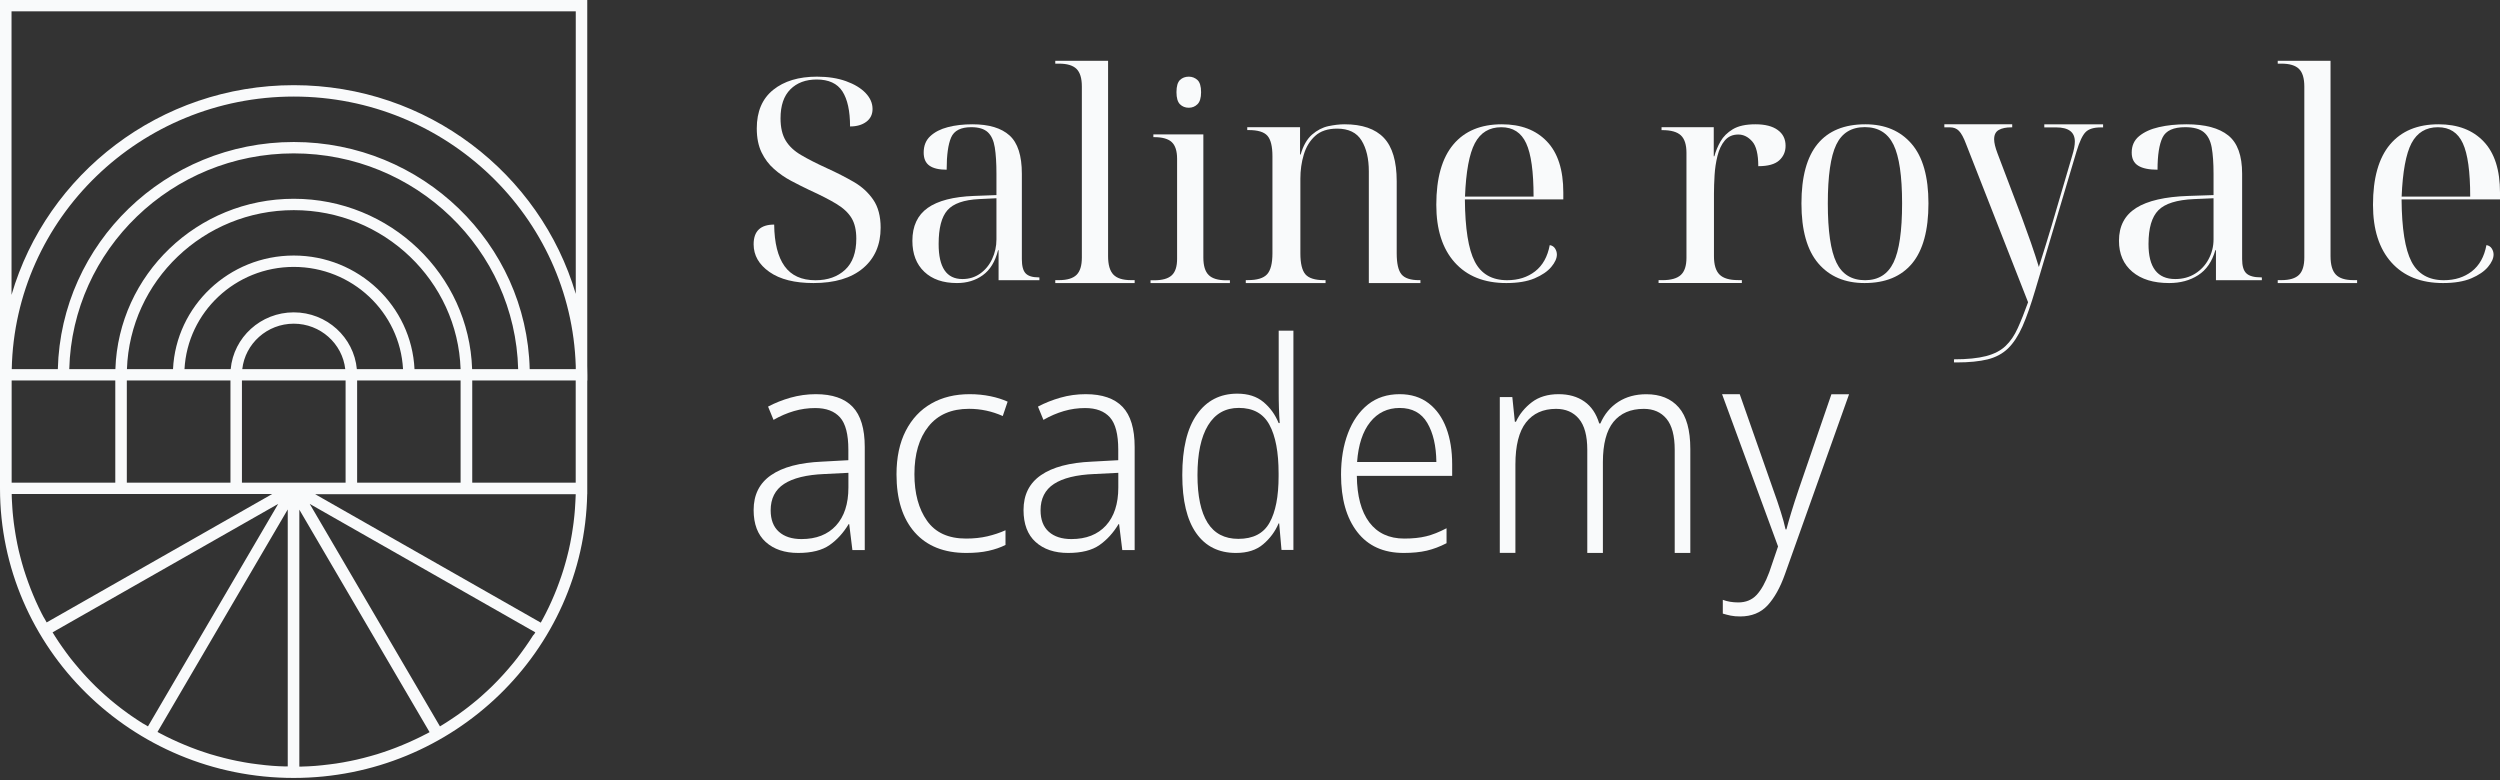 <svg width="173" height="54" viewBox="0 0 173 54" fill="none" xmlns="http://www.w3.org/2000/svg">
<rect x="0" y="0" width="173" height="54" fill="#333333" stroke="none"/>
<path d="M40.649 25.935C40.649 25.728 40.645 25.521 40.638 25.314V0H0V33.4V33.792C0 44.843 9.116 53.833 20.321 53.833C31.392 53.833 40.424 45.053 40.634 34.188H40.638V33.796V33.404V26.331H40.649V25.935ZM36.655 25.544C36.441 16.843 29.204 9.827 20.328 9.827C11.453 9.827 4.216 16.843 4.002 25.544H0.813C1.024 15.107 9.7 6.682 20.332 6.682C30.895 6.682 39.522 14.998 39.843 25.34V25.544H36.655ZM32.679 25.544H32.671C32.461 19.009 27.008 13.755 20.328 13.755C13.653 13.755 8.199 19.009 7.985 25.544H7.974H4.793C5.007 17.276 11.892 10.614 20.325 10.614C28.761 10.614 35.647 17.276 35.857 25.544H32.679ZM39.828 34.477C39.824 34.56 39.824 34.647 39.816 34.73C39.812 34.809 39.809 34.892 39.801 34.971C39.797 35.054 39.79 35.137 39.786 35.219C39.778 35.298 39.77 35.381 39.767 35.461C39.759 35.54 39.751 35.623 39.744 35.702C39.736 35.784 39.725 35.864 39.717 35.946C39.709 36.026 39.698 36.105 39.69 36.18C39.679 36.263 39.667 36.346 39.656 36.425C39.645 36.5 39.633 36.579 39.622 36.654C39.61 36.737 39.595 36.82 39.584 36.903C39.572 36.978 39.561 37.054 39.545 37.129C39.53 37.212 39.515 37.295 39.499 37.378C39.484 37.453 39.473 37.525 39.458 37.6C39.442 37.683 39.423 37.766 39.404 37.848C39.389 37.92 39.373 37.992 39.358 38.063C39.339 38.146 39.32 38.229 39.297 38.312C39.278 38.383 39.263 38.451 39.244 38.523C39.221 38.605 39.198 38.688 39.179 38.771C39.16 38.839 39.141 38.91 39.121 38.978C39.099 39.061 39.072 39.144 39.049 39.227C39.03 39.295 39.007 39.362 38.988 39.43C38.961 39.513 38.934 39.596 38.908 39.679C38.885 39.747 38.866 39.811 38.843 39.875C38.816 39.958 38.786 40.04 38.755 40.123C38.732 40.187 38.709 40.251 38.686 40.319C38.656 40.402 38.625 40.485 38.595 40.564C38.572 40.628 38.545 40.692 38.522 40.756C38.492 40.839 38.457 40.922 38.423 41.001C38.396 41.065 38.373 41.125 38.346 41.189C38.312 41.272 38.278 41.351 38.24 41.434C38.213 41.494 38.186 41.554 38.16 41.618C38.121 41.698 38.087 41.781 38.049 41.86C38.022 41.92 37.992 41.98 37.965 42.04C37.927 42.119 37.888 42.199 37.846 42.281C37.816 42.342 37.785 42.398 37.758 42.458C37.716 42.538 37.678 42.617 37.636 42.692C37.605 42.752 37.575 42.809 37.54 42.869C37.502 42.941 37.46 43.012 37.422 43.087L21.81 34.199H39.839C39.839 34.218 39.839 34.233 39.839 34.252C39.835 34.319 39.832 34.398 39.828 34.477ZM36.834 44.055C36.784 44.131 36.739 44.206 36.689 44.278C36.655 44.33 36.616 44.387 36.582 44.44C36.532 44.515 36.483 44.586 36.429 44.662C36.391 44.715 36.353 44.767 36.319 44.82C36.265 44.892 36.215 44.963 36.162 45.038C36.124 45.091 36.086 45.144 36.047 45.197C35.994 45.268 35.941 45.34 35.887 45.411C35.849 45.464 35.807 45.513 35.769 45.566C35.715 45.637 35.658 45.705 35.605 45.773C35.563 45.822 35.52 45.874 35.482 45.923C35.425 45.991 35.367 46.059 35.31 46.127C35.268 46.176 35.226 46.225 35.184 46.278C35.127 46.345 35.07 46.413 35.009 46.477C34.967 46.526 34.921 46.575 34.879 46.624C34.818 46.688 34.76 46.756 34.699 46.82C34.653 46.869 34.611 46.914 34.566 46.963C34.504 47.027 34.443 47.091 34.382 47.155C34.337 47.2 34.291 47.249 34.245 47.294C34.184 47.358 34.119 47.419 34.058 47.483C34.012 47.528 33.962 47.573 33.916 47.618C33.851 47.679 33.79 47.739 33.725 47.799C33.676 47.844 33.63 47.889 33.58 47.931C33.515 47.991 33.45 48.048 33.386 48.108C33.336 48.153 33.286 48.195 33.237 48.24C33.172 48.296 33.103 48.357 33.038 48.413C32.988 48.458 32.935 48.5 32.881 48.541C32.813 48.598 32.748 48.65 32.679 48.707C32.626 48.748 32.572 48.79 32.522 48.831C32.454 48.884 32.385 48.94 32.316 48.993C32.263 49.035 32.209 49.076 32.156 49.114C32.087 49.166 32.018 49.219 31.946 49.268C31.892 49.309 31.835 49.347 31.782 49.389C31.713 49.438 31.64 49.49 31.568 49.539C31.51 49.577 31.453 49.618 31.396 49.656C31.323 49.705 31.255 49.754 31.182 49.799C31.125 49.837 31.067 49.874 31.01 49.912C30.938 49.957 30.865 50.006 30.793 50.051C30.735 50.089 30.674 50.123 30.617 50.161C30.559 50.195 30.502 50.232 30.445 50.266L21.432 34.869L37.044 43.758C37.017 43.803 36.99 43.844 36.964 43.89C36.903 43.942 36.868 43.999 36.834 44.055ZM29.372 50.85C29.295 50.888 29.223 50.929 29.146 50.967C29.081 51.001 29.017 51.031 28.952 51.061C28.875 51.099 28.799 51.136 28.723 51.17C28.658 51.2 28.593 51.23 28.524 51.261C28.448 51.294 28.371 51.332 28.295 51.366C28.226 51.396 28.161 51.422 28.092 51.453C28.016 51.486 27.94 51.52 27.863 51.55C27.794 51.581 27.726 51.607 27.657 51.633C27.581 51.663 27.504 51.697 27.424 51.727C27.355 51.754 27.283 51.78 27.214 51.807C27.138 51.837 27.058 51.863 26.981 51.893C26.909 51.92 26.84 51.942 26.767 51.968C26.691 51.995 26.611 52.021 26.534 52.048C26.462 52.07 26.389 52.093 26.317 52.119C26.24 52.146 26.16 52.168 26.084 52.194C26.011 52.217 25.935 52.24 25.858 52.259C25.782 52.281 25.702 52.304 25.625 52.326C25.549 52.349 25.473 52.368 25.396 52.387C25.32 52.409 25.24 52.428 25.159 52.451C25.083 52.469 25.003 52.488 24.927 52.507C24.85 52.526 24.77 52.545 24.694 52.564C24.613 52.583 24.533 52.597 24.453 52.616C24.377 52.631 24.296 52.65 24.22 52.665C24.14 52.68 24.059 52.696 23.976 52.711C23.899 52.726 23.823 52.741 23.743 52.756C23.659 52.771 23.578 52.782 23.494 52.797C23.418 52.808 23.342 52.824 23.261 52.835C23.177 52.846 23.093 52.857 23.006 52.869C22.929 52.88 22.853 52.891 22.776 52.899C22.689 52.91 22.601 52.918 22.513 52.929C22.44 52.937 22.364 52.948 22.291 52.955C22.2 52.963 22.104 52.97 22.013 52.982C21.944 52.989 21.871 52.993 21.802 53.001C21.703 53.008 21.608 53.012 21.509 53.019C21.444 53.023 21.375 53.027 21.31 53.031C21.207 53.034 21.1 53.038 20.997 53.042C20.936 53.046 20.875 53.046 20.814 53.05C20.779 53.05 20.745 53.05 20.714 53.05V35.268L29.727 50.665C29.67 50.696 29.612 50.729 29.555 50.76C29.498 50.786 29.433 50.816 29.372 50.85ZM19.637 53.034C19.534 53.031 19.427 53.027 19.324 53.023C19.259 53.019 19.19 53.016 19.125 53.012C19.026 53.004 18.927 53.001 18.831 52.993C18.759 52.989 18.69 52.982 18.621 52.974C18.53 52.967 18.434 52.959 18.343 52.948C18.266 52.94 18.194 52.933 18.121 52.921C18.033 52.91 17.945 52.903 17.858 52.891C17.781 52.884 17.705 52.869 17.628 52.861C17.544 52.85 17.457 52.839 17.372 52.827C17.296 52.816 17.22 52.801 17.14 52.79C17.056 52.775 16.975 52.763 16.891 52.748C16.815 52.733 16.739 52.718 16.658 52.703C16.578 52.688 16.494 52.673 16.414 52.658C16.338 52.643 16.257 52.624 16.181 52.609C16.101 52.594 16.021 52.575 15.94 52.556C15.864 52.537 15.784 52.518 15.707 52.5C15.631 52.481 15.551 52.462 15.475 52.443C15.394 52.424 15.318 52.402 15.238 52.379C15.161 52.36 15.085 52.338 15.009 52.319C14.928 52.296 14.852 52.274 14.776 52.251C14.699 52.228 14.627 52.21 14.55 52.187C14.47 52.164 14.394 52.138 14.317 52.112C14.245 52.089 14.172 52.066 14.1 52.04C14.02 52.014 13.943 51.987 13.867 51.961C13.794 51.935 13.725 51.912 13.653 51.886C13.576 51.859 13.496 51.829 13.42 51.799C13.351 51.773 13.279 51.746 13.21 51.72C13.133 51.69 13.057 51.66 12.977 51.626C12.908 51.599 12.839 51.569 12.771 51.543C12.694 51.513 12.618 51.479 12.542 51.445C12.473 51.415 12.404 51.389 12.339 51.358C12.263 51.325 12.186 51.291 12.11 51.253C12.045 51.223 11.98 51.193 11.911 51.163C11.835 51.125 11.759 51.091 11.682 51.053C11.617 51.023 11.552 50.989 11.488 50.959C11.411 50.922 11.338 50.884 11.262 50.842C11.197 50.809 11.136 50.778 11.071 50.745C11.014 50.714 10.957 50.684 10.899 50.65L19.912 35.253V53.034C19.878 53.034 19.843 53.034 19.813 53.034C19.759 53.042 19.698 53.038 19.637 53.034ZM9.868 50.051C9.796 50.006 9.723 49.957 9.651 49.912C9.593 49.874 9.536 49.837 9.479 49.799C9.406 49.75 9.337 49.705 9.265 49.656C9.208 49.618 9.15 49.581 9.093 49.539C9.02 49.49 8.952 49.438 8.879 49.389C8.826 49.351 8.768 49.309 8.715 49.268C8.646 49.215 8.574 49.163 8.505 49.114C8.451 49.072 8.398 49.035 8.345 48.993C8.276 48.94 8.207 48.888 8.138 48.831C8.085 48.79 8.031 48.748 7.982 48.707C7.913 48.65 7.848 48.598 7.779 48.541C7.726 48.5 7.676 48.455 7.623 48.413C7.554 48.357 7.489 48.3 7.424 48.24C7.374 48.195 7.325 48.153 7.275 48.108C7.21 48.048 7.145 47.991 7.08 47.931C7.031 47.886 6.985 47.841 6.935 47.799C6.87 47.739 6.805 47.679 6.744 47.618C6.698 47.573 6.649 47.528 6.603 47.483C6.538 47.422 6.477 47.358 6.416 47.294C6.37 47.249 6.324 47.2 6.278 47.155C6.217 47.091 6.156 47.027 6.095 46.963C6.049 46.914 6.003 46.869 5.961 46.82C5.9 46.756 5.843 46.692 5.782 46.624C5.736 46.575 5.694 46.526 5.652 46.477C5.595 46.409 5.534 46.345 5.476 46.278C5.434 46.229 5.392 46.18 5.35 46.127C5.293 46.059 5.236 45.991 5.179 45.923C5.137 45.874 5.095 45.822 5.056 45.773C4.999 45.705 4.946 45.633 4.888 45.566C4.85 45.513 4.808 45.464 4.77 45.411C4.716 45.34 4.663 45.268 4.61 45.197C4.571 45.144 4.533 45.091 4.495 45.038C4.441 44.967 4.392 44.895 4.338 44.82C4.3 44.767 4.262 44.715 4.228 44.662C4.178 44.59 4.125 44.515 4.075 44.44C4.037 44.387 4.002 44.33 3.968 44.278C3.918 44.202 3.869 44.127 3.823 44.055C3.788 43.999 3.754 43.946 3.72 43.89C3.693 43.844 3.666 43.803 3.639 43.758L19.252 34.869L10.239 50.266C10.181 50.232 10.124 50.198 10.067 50.161C9.987 50.123 9.926 50.085 9.868 50.051ZM3.006 42.684C2.963 42.605 2.922 42.526 2.883 42.451C2.853 42.391 2.822 42.334 2.796 42.274C2.757 42.195 2.715 42.116 2.677 42.033C2.647 41.973 2.62 41.912 2.593 41.852C2.555 41.773 2.517 41.69 2.482 41.611C2.456 41.551 2.429 41.487 2.402 41.426C2.368 41.347 2.333 41.264 2.299 41.185C2.272 41.121 2.246 41.061 2.223 40.997C2.188 40.914 2.158 40.835 2.123 40.752C2.097 40.688 2.074 40.624 2.051 40.56C2.02 40.477 1.99 40.395 1.959 40.315C1.936 40.251 1.913 40.187 1.89 40.12C1.86 40.037 1.833 39.954 1.803 39.871C1.78 39.807 1.761 39.739 1.738 39.675C1.711 39.592 1.684 39.509 1.657 39.426C1.638 39.359 1.615 39.291 1.596 39.223C1.573 39.14 1.547 39.057 1.524 38.974C1.505 38.907 1.486 38.839 1.467 38.767C1.444 38.684 1.421 38.602 1.402 38.519C1.382 38.447 1.367 38.379 1.348 38.308C1.329 38.225 1.306 38.142 1.287 38.059C1.272 37.988 1.256 37.916 1.241 37.845C1.222 37.762 1.207 37.679 1.188 37.596C1.172 37.525 1.157 37.449 1.146 37.374C1.13 37.291 1.115 37.208 1.1 37.125C1.088 37.05 1.073 36.975 1.062 36.899C1.046 36.816 1.035 36.733 1.024 36.651C1.012 36.575 1.001 36.496 0.989 36.421C0.978 36.338 0.966 36.255 0.955 36.176C0.943 36.097 0.936 36.018 0.928 35.943C0.92 35.86 0.909 35.781 0.901 35.698C0.894 35.619 0.886 35.536 0.878 35.457C0.871 35.378 0.863 35.295 0.859 35.216C0.852 35.133 0.848 35.05 0.844 34.967C0.84 34.888 0.833 34.809 0.829 34.726C0.825 34.643 0.821 34.557 0.817 34.474C0.813 34.395 0.81 34.316 0.81 34.236C0.81 34.218 0.81 34.203 0.81 34.184H18.839L3.227 43.072C3.185 43.001 3.147 42.929 3.109 42.854C3.07 42.801 3.036 42.741 3.006 42.684ZM7.978 26.327V33.4H0.806V26.327H3.995H7.978ZM11.965 26.327H15.948V33.4H8.776V26.327H11.965ZM31.873 26.327V33.4H24.713V26.327H28.696H31.873ZM23.915 26.327V33.4H16.742V26.327H23.915ZM16.765 25.544C16.964 23.777 18.488 22.399 20.328 22.399C22.169 22.399 23.693 23.777 23.892 25.544H16.765ZM24.713 25.544H24.694C24.491 23.344 22.612 21.615 20.328 21.615C18.045 21.615 16.166 23.344 15.963 25.544H15.944H12.767C12.977 21.608 16.288 18.47 20.328 18.47C24.369 18.47 27.68 21.608 27.89 25.544H24.713ZM31.873 25.544H28.684C28.474 21.175 24.808 17.683 20.328 17.683C15.849 17.683 12.179 21.175 11.973 25.544H8.784C8.994 19.442 14.092 14.542 20.332 14.542C26.569 14.542 31.667 19.442 31.873 25.544ZM39.843 0.787V20.338C37.38 12.003 29.567 5.894 20.332 5.894C11.071 5.894 3.239 12.037 0.798 20.406V0.783H39.843V0.787ZM39.843 33.4H32.679V26.327H36.662H39.839V33.4H39.843Z" fill="#F9FAFB"/>
<path d="M56.293 19.587C54.991 19.587 53.976 19.332 53.245 18.819C52.514 18.306 52.151 17.668 52.151 16.904C52.151 15.997 52.624 15.541 53.573 15.541C53.587 16.814 53.827 17.772 54.293 18.421C54.758 19.07 55.474 19.393 56.434 19.393C57.275 19.393 57.958 19.153 58.478 18.672C58.998 18.192 59.256 17.474 59.256 16.513C59.256 15.928 59.147 15.455 58.929 15.093C58.711 14.73 58.362 14.4 57.882 14.11C57.402 13.819 56.773 13.497 55.998 13.145C55.591 12.951 55.173 12.74 54.747 12.514C54.318 12.288 53.925 12.015 53.565 11.696C53.202 11.377 52.914 10.993 52.696 10.538C52.478 10.082 52.369 9.533 52.369 8.884C52.369 7.719 52.747 6.829 53.504 6.219C54.26 5.61 55.271 5.305 56.533 5.305C57.296 5.305 57.965 5.409 58.544 5.617C59.122 5.825 59.573 6.097 59.896 6.434C60.22 6.772 60.38 7.141 60.38 7.543C60.38 7.919 60.234 8.214 59.947 8.429C59.656 8.644 59.282 8.751 58.824 8.751C58.824 7.675 58.645 6.865 58.293 6.32C57.936 5.775 57.347 5.502 56.518 5.502C55.755 5.502 55.147 5.728 54.693 6.183C54.238 6.639 54.013 7.306 54.013 8.188C54.013 8.823 54.133 9.336 54.369 9.727C54.605 10.118 54.962 10.452 55.434 10.728C55.907 11.008 56.514 11.316 57.249 11.653C57.907 11.951 58.514 12.263 59.075 12.586C59.635 12.909 60.085 13.321 60.427 13.819C60.769 14.318 60.94 14.964 60.94 15.756C60.94 16.936 60.536 17.872 59.725 18.558C58.907 19.246 57.765 19.587 56.293 19.587Z" fill="#F9FAFB"/>
<path d="M66.223 19.587C65.261 19.587 64.509 19.328 63.961 18.807C63.413 18.287 63.137 17.573 63.137 16.662C63.137 15.649 63.489 14.892 64.195 14.389C64.899 13.89 65.968 13.613 67.402 13.558L68.954 13.5V12.021C68.954 11.282 68.916 10.677 68.84 10.203C68.764 9.73 68.602 9.376 68.354 9.147C68.105 8.918 67.723 8.801 67.212 8.801C66.488 8.801 66.026 9.038 65.819 9.511C65.612 9.985 65.509 10.732 65.509 11.744C64.985 11.744 64.588 11.653 64.323 11.467C64.054 11.282 63.919 10.979 63.919 10.557C63.919 10.083 64.071 9.704 64.378 9.42C64.685 9.136 65.088 8.928 65.595 8.797C66.099 8.666 66.664 8.601 67.288 8.601C68.436 8.601 69.291 8.859 69.86 9.373C70.429 9.887 70.712 10.768 70.712 12.021V17.93C70.712 18.403 70.798 18.735 70.974 18.917C71.15 19.102 71.447 19.194 71.871 19.194H71.926V19.39H69.102V17.314H69.067C68.867 18.104 68.516 18.68 68.009 19.044C67.505 19.408 66.909 19.587 66.223 19.587ZM66.599 19.31C67.061 19.31 67.468 19.186 67.823 18.935C68.178 18.684 68.457 18.348 68.654 17.926C68.853 17.503 68.954 17.052 68.954 16.564V13.719L67.757 13.777C66.699 13.828 65.964 14.086 65.561 14.549C65.154 15.012 64.954 15.788 64.954 16.88C64.95 18.501 65.499 19.31 66.599 19.31Z" fill="#F9FAFB"/>
<path d="M73.025 19.587V19.385H73.278C73.845 19.385 74.251 19.262 74.497 19.02C74.743 18.777 74.864 18.378 74.864 17.826V5.986C74.864 5.419 74.743 5.016 74.497 4.769C74.251 4.527 73.845 4.404 73.278 4.404H73.025V4.206H76.679V17.725C76.679 18.319 76.8 18.744 77.046 19.001C77.292 19.259 77.698 19.385 78.265 19.385H78.518V19.587H73.025Z" fill="#F9FAFB"/>
<path d="M79.617 19.587V19.396H79.87C80.436 19.396 80.842 19.279 81.088 19.049C81.334 18.819 81.455 18.441 81.455 17.917V10.99C81.455 10.452 81.334 10.07 81.088 9.837C80.842 9.607 80.436 9.49 79.87 9.49H79.813V9.299H83.272V17.822C83.272 18.384 83.393 18.787 83.639 19.031C83.884 19.276 84.29 19.396 84.857 19.396H85.11V19.587H79.617ZM82.263 7.456C82.018 7.456 81.815 7.374 81.654 7.215C81.494 7.056 81.412 6.776 81.412 6.38C81.412 5.97 81.494 5.69 81.654 5.535C81.815 5.383 82.018 5.305 82.263 5.305C82.495 5.305 82.695 5.383 82.862 5.535C83.029 5.687 83.115 5.97 83.115 6.38C83.115 6.776 83.029 7.056 82.862 7.215C82.695 7.378 82.495 7.456 82.263 7.456Z" fill="#F9FAFB"/>
<path d="M86.208 19.583V19.383H86.371C86.998 19.383 87.437 19.249 87.683 18.979C87.928 18.712 88.053 18.229 88.053 17.528V10.811C88.053 10.129 87.936 9.654 87.705 9.394C87.471 9.131 87.044 9.001 86.412 9.001H86.31V8.801H89.963V10.693H90.004C90.182 10.077 90.447 9.617 90.795 9.313C91.142 9.012 91.521 8.816 91.921 8.73C92.326 8.645 92.697 8.601 93.041 8.601C94.258 8.601 95.166 8.912 95.76 9.535C96.353 10.158 96.652 11.164 96.652 12.543V17.532C96.652 18.229 96.761 18.712 96.981 18.982C97.2 19.249 97.605 19.387 98.191 19.387H98.293V19.587H94.723V11.857C94.723 10.986 94.557 10.273 94.221 9.724C93.884 9.175 93.321 8.901 92.526 8.901C91.884 8.901 91.377 9.068 91.01 9.405C90.64 9.739 90.379 10.173 90.22 10.704C90.061 11.234 89.986 11.787 89.986 12.365V17.532C89.986 18.229 90.103 18.712 90.333 18.982C90.564 19.249 90.995 19.387 91.626 19.387H91.729V19.587H86.208V19.583Z" fill="#F9FAFB"/>
<path d="M104.238 19.587C102.712 19.587 101.521 19.113 100.669 18.163C99.817 17.216 99.392 15.883 99.392 14.172C99.392 12.329 99.784 10.938 100.568 10.002C101.351 9.067 102.471 8.601 103.929 8.601C105.252 8.601 106.292 8.997 107.046 9.788C107.804 10.578 108.181 11.758 108.181 13.324V13.797H101.37C101.385 15.811 101.612 17.249 102.056 18.105C102.497 18.96 103.247 19.39 104.295 19.39C105.06 19.39 105.701 19.186 106.228 18.779C106.752 18.371 107.091 17.766 107.242 16.961C107.404 16.987 107.529 17.067 107.612 17.198C107.694 17.329 107.736 17.468 107.736 17.613C107.736 17.875 107.608 18.163 107.348 18.473C107.088 18.782 106.703 19.044 106.191 19.263C105.678 19.478 105.03 19.587 104.238 19.587ZM101.378 13.604H106.123C106.123 11.878 105.953 10.647 105.61 9.912C105.271 9.176 104.698 8.804 103.892 8.804C103.059 8.804 102.452 9.172 102.06 9.912C101.672 10.647 101.446 11.878 101.378 13.604Z" fill="#F9FAFB"/>
<path d="M114.773 19.587V19.387H115.039C115.633 19.387 116.06 19.264 116.318 19.023C116.576 18.782 116.703 18.386 116.703 17.837V10.577C116.703 10.013 116.576 9.613 116.318 9.368C116.06 9.127 115.633 9.005 115.039 9.005H114.979V8.804H118.592V10.814H118.633C118.726 10.466 118.868 10.124 119.059 9.787C119.25 9.453 119.534 9.172 119.912 8.942C120.29 8.715 120.809 8.601 121.475 8.601C122.137 8.601 122.653 8.73 123.016 8.994C123.382 9.257 123.562 9.62 123.562 10.091C123.562 10.495 123.416 10.829 123.124 11.096C122.833 11.363 122.35 11.5 121.673 11.5C121.673 10.67 121.531 10.095 121.247 9.78C120.963 9.464 120.645 9.309 120.293 9.309C119.901 9.309 119.59 9.446 119.358 9.72C119.126 9.995 118.958 10.351 118.85 10.788C118.741 11.226 118.674 11.674 118.648 12.134C118.621 12.598 118.606 13.024 118.606 13.41V17.733C118.606 18.323 118.734 18.745 118.992 19.001C119.25 19.257 119.676 19.383 120.271 19.383H120.536V19.583H114.773V19.587Z" fill="#F9FAFB"/>
<path d="M129.025 19.587C127.668 19.587 126.603 19.132 125.826 18.225C125.049 17.314 124.66 15.933 124.66 14.076C124.66 12.232 125.035 10.859 125.781 9.956C126.527 9.052 127.627 8.601 129.084 8.601C130.441 8.601 131.506 9.052 132.284 9.956C133.061 10.859 133.449 12.232 133.449 14.076C133.449 15.933 133.072 17.317 132.322 18.225C131.565 19.135 130.469 19.587 129.025 19.587ZM129.064 19.39C129.98 19.39 130.635 18.982 131.031 18.166C131.427 17.35 131.625 15.984 131.625 14.076C131.625 12.178 131.427 10.826 131.031 10.014C130.635 9.205 129.972 8.797 129.046 8.797C128.116 8.797 127.457 9.202 127.068 10.014C126.68 10.823 126.485 12.178 126.485 14.076C126.485 15.984 126.683 17.35 127.079 18.166C127.471 18.982 128.134 19.39 129.064 19.39Z" fill="#F9FAFB"/>
<path d="M135.216 25.076V24.865C136.128 24.865 136.868 24.79 137.438 24.642C138.005 24.493 138.456 24.258 138.787 23.941C139.12 23.624 139.401 23.213 139.628 22.708C139.856 22.207 140.093 21.608 140.343 20.915L136.056 9.978C135.887 9.524 135.721 9.219 135.558 9.055C135.396 8.89 135.191 8.812 134.941 8.812H134.548V8.601H139.245V8.812H139.188C138.823 8.812 138.531 8.871 138.318 8.992C138.102 9.113 137.994 9.329 137.994 9.638C137.994 9.881 138.073 10.206 138.228 10.617L139.913 15.055C140.108 15.58 140.318 16.159 140.541 16.797C140.761 17.435 140.945 17.995 141.09 18.477C141.259 17.925 141.421 17.4 141.58 16.907C141.735 16.41 141.868 15.979 141.974 15.611L143.402 10.75C143.521 10.366 143.579 10.049 143.579 9.794C143.579 9.145 143.149 8.816 142.287 8.816H141.465V8.605H145.534V8.816H145.379C144.896 8.816 144.546 8.922 144.333 9.133C144.116 9.344 143.903 9.791 143.698 10.472L140.84 20.07C140.541 21.087 140.245 21.925 139.96 22.575C139.671 23.225 139.339 23.734 138.961 24.106C138.582 24.474 138.109 24.727 137.543 24.869C136.976 25.009 136.262 25.08 135.399 25.08H135.216V25.076Z" fill="#F9FAFB"/>
<path d="M150.104 19.587C149.022 19.587 148.177 19.328 147.559 18.807C146.943 18.287 146.633 17.573 146.633 16.662C146.633 15.649 147.028 14.892 147.824 14.389C148.615 13.89 149.817 13.613 151.431 13.558L153.177 13.5V12.021C153.177 11.282 153.134 10.677 153.049 10.203C152.963 9.73 152.781 9.376 152.502 9.147C152.223 8.918 151.792 8.801 151.218 8.801C150.403 8.801 149.883 9.038 149.651 9.511C149.418 9.985 149.301 10.732 149.301 11.744C148.712 11.744 148.265 11.653 147.967 11.467C147.665 11.282 147.514 10.979 147.514 10.557C147.514 10.083 147.684 9.704 148.029 9.42C148.375 9.136 148.828 8.928 149.398 8.797C149.965 8.666 150.601 8.601 151.303 8.601C152.595 8.601 153.557 8.859 154.197 9.373C154.837 9.887 155.155 10.768 155.155 12.021V17.93C155.155 18.403 155.252 18.735 155.45 18.917C155.648 19.102 155.981 19.194 156.459 19.194H156.52V19.39H153.344V17.314H153.301C153.076 18.104 152.68 18.68 152.11 19.044C151.547 19.408 150.876 19.587 150.104 19.587ZM150.527 19.31C151.047 19.31 151.505 19.186 151.904 18.935C152.304 18.684 152.618 18.348 152.839 17.926C153.064 17.503 153.177 17.052 153.177 16.564V13.719L151.83 13.777C150.64 13.828 149.814 14.086 149.36 14.549C148.902 15.012 148.677 15.788 148.677 16.88C148.673 18.501 149.29 19.31 150.527 19.31Z" fill="#F9FAFB"/>
<path d="M157.619 19.587V19.385H157.872C158.439 19.385 158.845 19.262 159.091 19.02C159.337 18.777 159.459 18.378 159.459 17.826V5.986C159.459 5.419 159.337 5.016 159.091 4.769C158.845 4.527 158.439 4.404 157.872 4.404H157.619V4.206H161.273V17.725C161.273 18.319 161.394 18.744 161.64 19.001C161.886 19.259 162.292 19.385 162.859 19.385H163.112V19.587H157.619Z" fill="#F9FAFB"/>
<path d="M169.058 19.587C167.531 19.587 166.34 19.113 165.488 18.163C164.637 17.216 164.211 15.883 164.211 14.172C164.211 12.329 164.603 10.938 165.386 10.002C166.171 9.067 167.29 8.601 168.749 8.601C170.072 8.601 171.112 8.997 171.865 9.788C172.623 10.578 173 11.758 173 13.324V13.797H166.189C166.204 15.811 166.43 17.249 166.875 18.105C167.316 18.96 168.067 19.39 169.114 19.39C169.88 19.39 170.52 19.186 171.048 18.779C171.572 18.371 171.911 17.766 172.061 16.961C172.223 16.987 172.348 17.067 172.431 17.198C172.514 17.329 172.555 17.468 172.555 17.613C172.555 17.875 172.427 18.163 172.167 18.473C171.907 18.782 171.523 19.044 171.01 19.263C170.497 19.478 169.849 19.587 169.058 19.587ZM166.193 13.604H170.938C170.938 11.878 170.769 10.647 170.426 9.912C170.087 9.176 169.514 8.804 168.707 8.804C167.875 8.804 167.268 9.172 166.875 9.912C166.491 10.647 166.265 11.878 166.193 13.604Z" fill="#F9FAFB"/>
<path d="M56.455 27.277C57.597 27.277 58.449 27.571 59.004 28.155C59.562 28.74 59.841 29.666 59.841 30.927V38.065H58.986L58.765 36.271H58.725C58.365 36.871 57.928 37.352 57.41 37.716C56.892 38.08 56.169 38.264 55.239 38.264C54.296 38.264 53.547 38.01 52.988 37.507C52.43 37.003 52.151 36.264 52.151 35.294C52.151 34.242 52.551 33.438 53.355 32.883C54.16 32.324 55.339 32.011 56.892 31.945L58.706 31.846V31.107C58.706 30.056 58.516 29.317 58.13 28.883C57.744 28.453 57.175 28.237 56.415 28.237C55.912 28.237 55.419 28.306 54.942 28.446C54.465 28.586 53.991 28.788 53.528 29.056L53.15 28.137C53.627 27.884 54.145 27.678 54.703 27.519C55.262 27.362 55.846 27.277 56.455 27.277ZM58.706 32.72L57.054 32.802C55.805 32.853 54.872 33.085 54.255 33.489C53.638 33.893 53.33 34.503 53.33 35.312C53.33 35.963 53.521 36.459 53.899 36.797C54.277 37.135 54.799 37.304 55.464 37.304C56.485 37.304 57.282 36.992 57.854 36.367C58.424 35.742 58.71 34.864 58.71 33.736V32.72H58.706Z" fill="#F9FAFB"/>
<path d="M66.873 38.264C65.331 38.264 64.142 37.79 63.301 36.84C62.46 35.89 62.038 34.554 62.038 32.829C62.038 31.648 62.251 30.642 62.677 29.813C63.104 28.983 63.696 28.352 64.452 27.923C65.207 27.49 66.091 27.277 67.102 27.277C67.605 27.277 68.082 27.325 68.531 27.417C68.981 27.509 69.38 27.637 69.728 27.795L69.391 28.789C68.648 28.459 67.873 28.29 67.059 28.29C65.839 28.29 64.905 28.694 64.254 29.504C63.603 30.316 63.278 31.417 63.278 32.811C63.278 34.139 63.568 35.214 64.15 36.037C64.731 36.858 65.629 37.269 66.85 37.269C67.381 37.269 67.877 37.218 68.33 37.112C68.783 37.005 69.202 36.865 69.581 36.693V37.709C69.244 37.882 68.853 38.017 68.403 38.117C67.962 38.216 67.451 38.264 66.873 38.264Z" fill="#F9FAFB"/>
<path d="M75.132 27.277C76.274 27.277 77.123 27.571 77.681 28.155C78.239 28.74 78.518 29.666 78.518 30.927V38.065H77.662L77.442 36.271H77.402C77.042 36.871 76.605 37.352 76.087 37.716C75.569 38.08 74.846 38.264 73.916 38.264C72.972 38.264 72.223 38.01 71.665 37.507C71.107 37.003 70.828 36.264 70.828 35.294C70.828 34.242 71.228 33.438 72.032 32.883C72.837 32.324 74.016 32.011 75.569 31.945L77.383 31.846V31.107C77.383 30.056 77.192 29.317 76.807 28.883C76.421 28.453 75.852 28.237 75.091 28.237C74.588 28.237 74.096 28.306 73.619 28.446C73.141 28.586 72.668 28.788 72.205 29.056L71.827 28.137C72.304 27.884 72.822 27.678 73.38 27.519C73.938 27.358 74.522 27.277 75.132 27.277ZM77.383 32.72L75.731 32.802C74.482 32.853 73.549 33.085 72.932 33.489C72.315 33.893 72.007 34.503 72.007 35.312C72.007 35.963 72.198 36.459 72.576 36.797C72.954 37.135 73.476 37.304 74.14 37.304C75.161 37.304 75.958 36.992 76.531 36.367C77.1 35.742 77.387 34.864 77.387 33.736V32.72H77.383Z" fill="#F9FAFB"/>
<path d="M85.53 38.264C84.337 38.264 83.421 37.807 82.779 36.895C82.136 35.982 81.814 34.642 81.814 32.872C81.814 31.035 82.15 29.636 82.825 28.68C83.497 27.723 84.43 27.241 85.622 27.241C86.361 27.241 86.963 27.432 87.428 27.819C87.893 28.205 88.245 28.691 88.482 29.276H88.555C88.532 28.956 88.512 28.603 88.502 28.216C88.489 27.829 88.486 27.491 88.486 27.196V22.883H89.504V38.057H88.68L88.519 36.221H88.479C88.242 36.781 87.886 37.259 87.415 37.66C86.944 38.065 86.318 38.264 85.53 38.264ZM85.692 37.289C86.716 37.289 87.438 36.917 87.853 36.169C88.272 35.423 88.479 34.352 88.479 32.956V32.758C88.479 31.293 88.268 30.17 87.843 29.394C87.421 28.614 86.713 28.227 85.725 28.227C84.795 28.227 84.087 28.628 83.596 29.434C83.108 30.241 82.865 31.389 82.865 32.879C82.865 34.329 83.099 35.43 83.563 36.173C84.028 36.913 84.736 37.289 85.692 37.289Z" fill="#F9FAFB"/>
<path d="M96.859 27.277C97.648 27.277 98.317 27.487 98.861 27.905C99.404 28.323 99.81 28.895 100.084 29.625C100.357 30.355 100.49 31.191 100.49 32.134V32.93H93.893C93.907 34.324 94.194 35.395 94.754 36.144C95.318 36.892 96.124 37.269 97.173 37.269C97.754 37.269 98.259 37.218 98.693 37.111C99.127 37.005 99.595 36.819 100.101 36.554V37.589C99.643 37.827 99.185 37.999 98.731 38.106C98.273 38.212 97.743 38.264 97.135 38.264C95.738 38.264 94.669 37.779 93.92 36.811C93.172 35.842 92.8 34.522 92.8 32.849C92.8 31.774 92.96 30.817 93.281 29.973C93.603 29.13 94.064 28.47 94.662 27.992C95.263 27.516 95.994 27.277 96.859 27.277ZM96.859 28.231C96.018 28.231 95.338 28.558 94.819 29.207C94.3 29.856 93.996 30.78 93.91 31.972H99.397C99.383 30.858 99.175 29.955 98.768 29.266C98.362 28.576 97.723 28.231 96.859 28.231Z" fill="#F9FAFB"/>
<path d="M113.925 27.281C114.888 27.281 115.637 27.583 116.17 28.193C116.703 28.801 116.97 29.762 116.97 31.069V38.264H115.89V31.129C115.89 30.157 115.702 29.44 115.322 28.98C114.942 28.521 114.419 28.293 113.751 28.293C112.838 28.293 112.139 28.596 111.651 29.194C111.165 29.795 110.92 30.725 110.92 31.981V38.264H109.84V31.129C109.84 30.157 109.648 29.44 109.26 28.98C108.874 28.521 108.348 28.293 107.68 28.293C106.781 28.293 106.088 28.607 105.598 29.235C105.111 29.862 104.866 30.834 104.866 32.141V38.26H103.786V27.479H104.653L104.827 29.182H104.905C105.15 28.655 105.516 28.207 106.003 27.834C106.49 27.464 107.108 27.277 107.854 27.277C108.561 27.277 109.154 27.445 109.638 27.785C110.121 28.121 110.462 28.63 110.667 29.305H110.745C111.026 28.655 111.442 28.159 111.989 27.808C112.536 27.457 113.179 27.281 113.925 27.281Z" fill="#F9FAFB"/>
<path d="M119.167 27.277H120.389L122.696 33.853C122.907 34.435 123.085 34.955 123.227 35.413C123.373 35.87 123.485 36.276 123.562 36.636H123.619C123.699 36.331 123.809 35.94 123.954 35.464C124.099 34.988 124.27 34.457 124.467 33.875L126.734 27.281H127.956L123.518 39.737C123.19 40.663 122.787 41.38 122.315 41.893C121.842 42.402 121.21 42.658 120.421 42.658C120.17 42.658 119.952 42.64 119.76 42.6C119.571 42.559 119.388 42.512 119.218 42.461V41.509C119.534 41.626 119.887 41.688 120.283 41.688C120.81 41.688 121.232 41.516 121.555 41.172C121.878 40.827 122.17 40.304 122.431 39.601L123.041 37.814L119.167 27.277Z" fill="#F9FAFB"/>
</svg>
